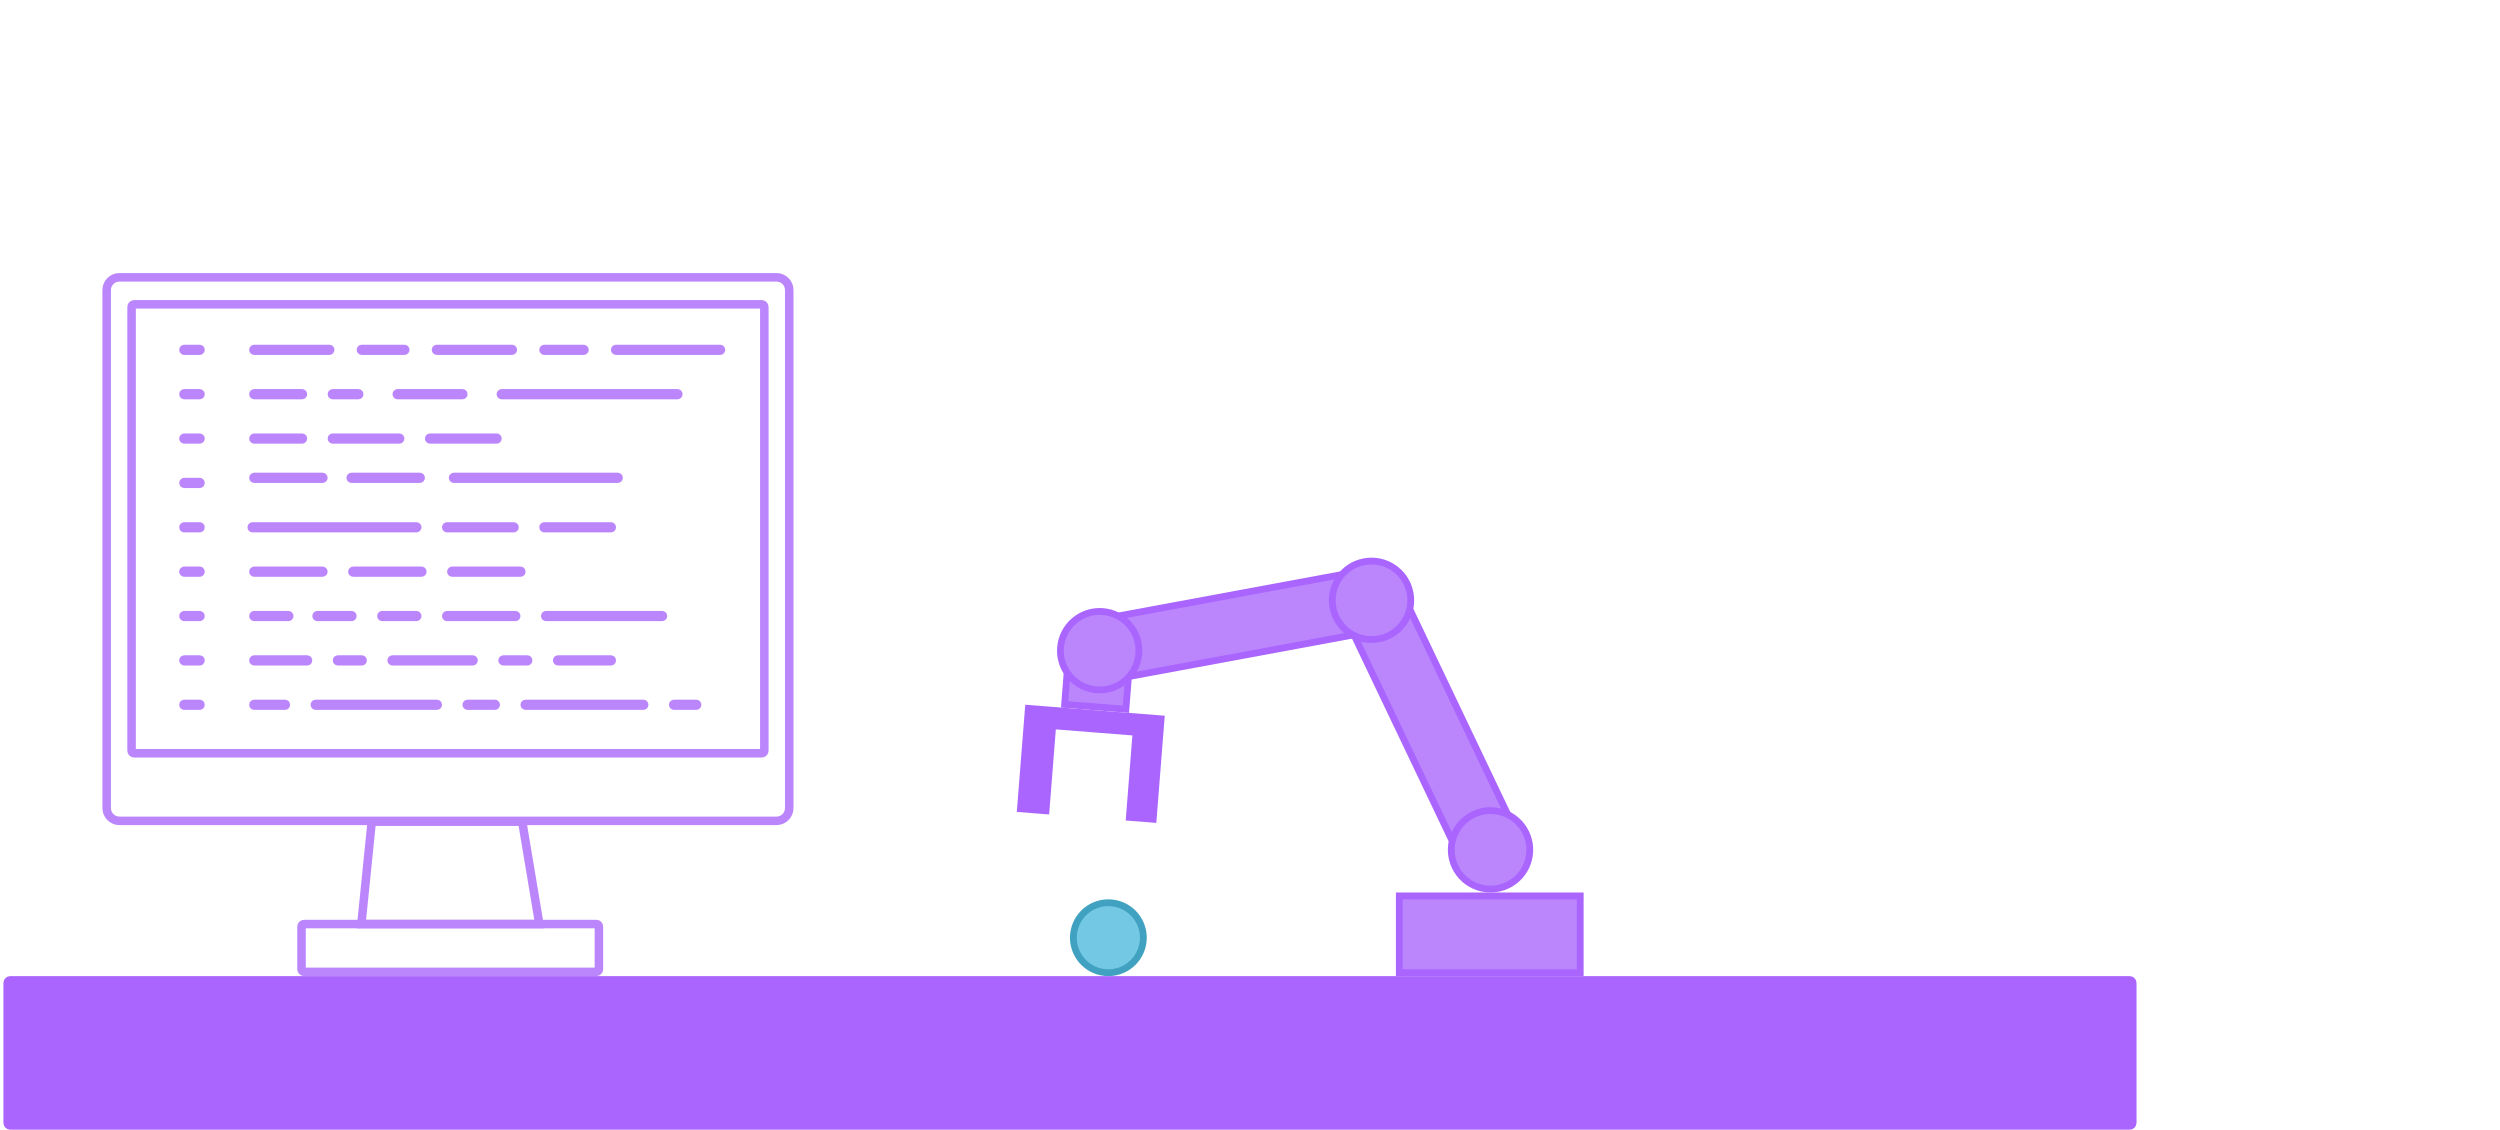 <svg width="1465" height="662" viewBox="0 0 1465 662" fill="none" xmlns="http://www.w3.org/2000/svg">
<path d="M62.5 170C62.5 165.858 65.858 162.5 70 162.5H455C459.142 162.5 462.5 165.858 462.5 170V473.526C462.5 477.668 459.142 481.026 455 481.026H70C65.858 481.026 62.5 477.668 62.5 473.526V170Z" stroke="#BB86FC" stroke-width="5"/>
<path d="M211.766 541.5L217.838 481.5H306.017L316.047 541.5H211.766Z" stroke="#BB86FC" stroke-width="5"/>
<path d="M176.697 542.987C176.697 542.159 177.368 541.487 178.197 541.487H349.459C350.287 541.487 350.959 542.159 350.959 542.987V568C350.959 568.828 350.287 569.5 349.459 569.5H178.197C177.368 569.5 176.697 568.828 176.697 568V542.987Z" stroke="#BB86FC" stroke-width="5"/>
<path d="M77.107 179.846C77.107 179.018 77.778 178.346 78.607 178.346H446.393C447.222 178.346 447.893 179.018 447.893 179.846V439.91C447.893 440.739 447.222 441.41 446.393 441.41H78.607C77.778 441.41 77.107 440.739 77.107 439.91V179.846Z" stroke="#BB86FC" stroke-width="5"/>
<path d="M107 205C107 204.448 107.448 204 108 204H117C117.552 204 118 204.448 118 205C118 205.552 117.552 206 117 206H108C107.448 206 107 205.552 107 205Z" fill="#BB86FC" stroke="#BB86FC" stroke-width="4"/>
<path d="M107 231C107 230.448 107.448 230 108 230H117C117.552 230 118 230.448 118 231C118 231.552 117.552 232 117 232H108C107.448 232 107 231.552 107 231Z" fill="#BB86FC" stroke="#BB86FC" stroke-width="4"/>
<path d="M107 257C107 256.448 107.448 256 108 256H117C117.552 256 118 256.448 118 257C118 257.552 117.552 258 117 258H108C107.448 258 107 257.552 107 257Z" fill="#BB86FC" stroke="#BB86FC" stroke-width="4"/>
<path d="M107 283C107 282.448 107.448 282 108 282H117C117.552 282 118 282.448 118 283C118 283.552 117.552 284 117 284H108C107.448 284 107 283.552 107 283Z" fill="#BB86FC" stroke="#BB86FC" stroke-width="4"/>
<path d="M107 309C107 308.448 107.448 308 108 308H117C117.552 308 118 308.448 118 309C118 309.552 117.552 310 117 310H108C107.448 310 107 309.552 107 309Z" fill="#BB86FC" stroke="#BB86FC" stroke-width="4"/>
<path d="M107 335C107 334.448 107.448 334 108 334H117C117.552 334 118 334.448 118 335C118 335.552 117.552 336 117 336H108C107.448 336 107 335.552 107 335Z" fill="#BB86FC" stroke="#BB86FC" stroke-width="4"/>
<path d="M107 361C107 360.448 107.448 360 108 360H117C117.552 360 118 360.448 118 361C118 361.552 117.552 362 117 362H108C107.448 362 107 361.552 107 361Z" fill="#BB86FC" stroke="#BB86FC" stroke-width="4"/>
<path d="M107 387C107 386.448 107.448 386 108 386H117C117.552 386 118 386.448 118 387C118 387.552 117.552 388 117 388H108C107.448 388 107 387.552 107 387Z" fill="#BB86FC" stroke="#BB86FC" stroke-width="4"/>
<path d="M107 413C107 412.448 107.448 412 108 412H117C117.552 412 118 412.448 118 413C118 413.552 117.552 414 117 414H108C107.448 414 107 413.552 107 413Z" fill="#BB86FC" stroke="#BB86FC" stroke-width="4"/>
<path d="M148 205C148 204.448 148.448 204 149 204H193C193.552 204 194 204.448 194 205C194 205.552 193.552 206 193 206H149C148.448 206 148 205.552 148 205Z" fill="#BB86FC" stroke="#BB86FC" stroke-width="4"/>
<path d="M211 205C211 204.448 211.448 204 212 204H237C237.552 204 238 204.448 238 205C238 205.552 237.552 206 237 206H212C211.448 206 211 205.552 211 205Z" fill="#BB86FC" stroke="#BB86FC" stroke-width="4"/>
<path d="M148 231C148 230.448 148.448 230 149 230H177C177.552 230 178 230.448 178 231C178 231.552 177.552 232 177 232H149C148.448 232 148 231.552 148 231Z" fill="#BB86FC" stroke="#BB86FC" stroke-width="4"/>
<path d="M148 257C148 256.448 148.448 256 149 256H177C177.552 256 178 256.448 178 257C178 257.552 177.552 258 177 258H149C148.448 258 148 257.552 148 257Z" fill="#BB86FC" stroke="#BB86FC" stroke-width="4"/>
<path d="M194 257C194 256.448 194.448 256 195 256H234C234.552 256 235 256.448 235 257C235 257.552 234.552 258 234 258H195C194.448 258 194 257.552 194 257Z" fill="#BB86FC" stroke="#BB86FC" stroke-width="4"/>
<path d="M251 257C251 256.448 251.448 256 252 256H291C291.552 256 292 256.448 292 257C292 257.552 291.552 258 291 258H252C251.448 258 251 257.552 251 257Z" fill="#BB86FC" stroke="#BB86FC" stroke-width="4"/>
<path d="M148 280C148 279.448 148.448 279 149 279H189C189.552 279 190 279.448 190 280C190 280.552 189.552 281 189 281H149C148.448 281 148 280.552 148 280Z" fill="#BB86FC" stroke="#BB86FC" stroke-width="4"/>
<path d="M205 280C205 279.448 205.448 279 206 279H246C246.552 279 247 279.448 247 280C247 280.552 246.552 281 246 281H206C205.448 281 205 280.552 205 280Z" fill="#BB86FC" stroke="#BB86FC" stroke-width="4"/>
<path d="M265 280C265 279.448 265.448 279 266 279H362C362.552 279 363 279.448 363 280C363 280.552 362.552 281 362 281H266C265.448 281 265 280.552 265 280Z" fill="#BB86FC" stroke="#BB86FC" stroke-width="4"/>
<path d="M147 309C147 308.448 147.448 308 148 308H244C244.552 308 245 308.448 245 309C245 309.552 244.552 310 244 310H148C147.448 310 147 309.552 147 309Z" fill="#BB86FC" stroke="#BB86FC" stroke-width="4"/>
<path d="M148 335C148 334.448 148.448 334 149 334H189C189.552 334 190 334.448 190 335C190 335.552 189.552 336 189 336H149C148.448 336 148 335.552 148 335Z" fill="#BB86FC" stroke="#BB86FC" stroke-width="4"/>
<path d="M261 361C261 360.448 261.448 360 262 360H302C302.552 360 303 360.448 303 361C303 361.552 302.552 362 302 362H262C261.448 362 261 361.552 261 361Z" fill="#BB86FC" stroke="#BB86FC" stroke-width="4"/>
<path d="M319 361C319 360.448 319.448 360 320 360H388C388.552 360 389 360.448 389 361C389 361.552 388.552 362 388 362H320C319.448 362 319 361.552 319 361Z" fill="#BB86FC" stroke="#BB86FC" stroke-width="4"/>
<path d="M148 361C148 360.448 148.448 360 149 360H169C169.552 360 170 360.448 170 361C170 361.552 169.552 362 169 362H149C148.448 362 148 361.552 148 361Z" fill="#BB86FC" stroke="#BB86FC" stroke-width="4"/>
<path d="M148 387C148 386.448 148.448 386 149 386H180C180.552 386 181 386.448 181 387C181 387.552 180.552 388 180 388H149C148.448 388 148 387.552 148 387Z" fill="#BB86FC" stroke="#BB86FC" stroke-width="4"/>
<path d="M148 413C148 412.448 148.448 412 149 412H167C167.552 412 168 412.448 168 413C168 413.552 167.552 414 167 414H149C148.448 414 148 413.552 148 413Z" fill="#BB86FC" stroke="#BB86FC" stroke-width="4"/>
<path d="M184 413C184 412.448 184.448 412 185 412H256C256.552 412 257 412.448 257 413C257 413.552 256.552 414 256 414H185C184.448 414 184 413.552 184 413Z" fill="#BB86FC" stroke="#BB86FC" stroke-width="4"/>
<path d="M273 413C273 412.448 273.448 412 274 412H290C290.552 412 291 412.448 291 413C291 413.552 290.552 414 290 414H274C273.448 414 273 413.552 273 413Z" fill="#BB86FC" stroke="#BB86FC" stroke-width="4"/>
<path d="M307 413C307 412.448 307.448 412 308 412H377C377.552 412 378 412.448 378 413C378 413.552 377.552 414 377 414H308C307.448 414 307 413.552 307 413Z" fill="#BB86FC" stroke="#BB86FC" stroke-width="4"/>
<path d="M394 413C394 412.448 394.448 412 395 412H408C408.552 412 409 412.448 409 413C409 413.552 408.552 414 408 414H395C394.448 414 394 413.552 394 413Z" fill="#BB86FC" stroke="#BB86FC" stroke-width="4"/>
<path d="M197 387C197 386.448 197.448 386 198 386H212C212.552 386 213 386.448 213 387C213 387.552 212.552 388 212 388H198C197.448 388 197 387.552 197 387Z" fill="#BB86FC" stroke="#BB86FC" stroke-width="4"/>
<path d="M229 387C229 386.448 229.448 386 230 386H277C277.552 386 278 386.448 278 387C278 387.552 277.552 388 277 388H230C229.448 388 229 387.552 229 387Z" fill="#BB86FC" stroke="#BB86FC" stroke-width="4"/>
<path d="M294 387C294 386.448 294.448 386 295 386H309C309.552 386 310 386.448 310 387C310 387.552 309.552 388 309 388H295C294.448 388 294 387.552 294 387Z" fill="#BB86FC" stroke="#BB86FC" stroke-width="4"/>
<path d="M326 387C326 386.448 326.448 386 327 386H358C358.552 386 359 386.448 359 387C359 387.552 358.552 388 358 388H327C326.448 388 326 387.552 326 387Z" fill="#BB86FC" stroke="#BB86FC" stroke-width="4"/>
<path d="M185 361C185 360.448 185.448 360 186 360H206C206.552 360 207 360.448 207 361C207 361.552 206.552 362 206 362H186C185.448 362 185 361.552 185 361Z" fill="#BB86FC" stroke="#BB86FC" stroke-width="4"/>
<path d="M223 361C223 360.448 223.448 360 224 360H244C244.552 360 245 360.448 245 361C245 361.552 244.552 362 244 362H224C223.448 362 223 361.552 223 361Z" fill="#BB86FC" stroke="#BB86FC" stroke-width="4"/>
<path d="M206 335C206 334.448 206.448 334 207 334H247C247.552 334 248 334.448 248 335C248 335.552 247.552 336 247 336H207C206.448 336 206 335.552 206 335Z" fill="#BB86FC" stroke="#BB86FC" stroke-width="4"/>
<path d="M264 335C264 334.448 264.448 334 265 334H305C305.552 334 306 334.448 306 335C306 335.552 305.552 336 305 336H265C264.448 336 264 335.552 264 335Z" fill="#BB86FC" stroke="#BB86FC" stroke-width="4"/>
<path d="M261 309C261 308.448 261.448 308 262 308H301C301.552 308 302 308.448 302 309C302 309.552 301.552 310 301 310H262C261.448 310 261 309.552 261 309Z" fill="#BB86FC" stroke="#BB86FC" stroke-width="4"/>
<path d="M318 309C318 308.448 318.448 308 319 308H358C358.552 308 359 308.448 359 309C359 309.552 358.552 310 358 310H319C318.448 310 318 309.552 318 309Z" fill="#BB86FC" stroke="#BB86FC" stroke-width="4"/>
<path d="M194 231C194 230.448 194.448 230 195 230H210C210.552 230 211 230.448 211 231C211 231.552 210.552 232 210 232H195C194.448 232 194 231.552 194 231Z" fill="#BB86FC" stroke="#BB86FC" stroke-width="4"/>
<path d="M232 231C232 230.448 232.448 230 233 230H271C271.552 230 272 230.448 272 231C272 231.552 271.552 232 271 232H233C232.448 232 232 231.552 232 231Z" fill="#BB86FC" stroke="#BB86FC" stroke-width="4"/>
<path d="M293 231C293 230.448 293.448 230 294 230H397C397.552 230 398 230.448 398 231C398 231.552 397.552 232 397 232H294C293.448 232 293 231.552 293 231Z" fill="#BB86FC" stroke="#BB86FC" stroke-width="4"/>
<path d="M255 205C255 204.448 255.448 204 256 204H300C300.552 204 301 204.448 301 205C301 205.552 300.552 206 300 206H256C255.448 206 255 205.552 255 205Z" fill="#BB86FC" stroke="#BB86FC" stroke-width="4"/>
<path d="M318 205C318 204.448 318.448 204 319 204H342C342.552 204 343 204.448 343 205C343 205.552 342.552 206 342 206H319C318.448 206 318 205.552 318 205Z" fill="#BB86FC" stroke="#BB86FC" stroke-width="4"/>
<path d="M360 205C360 204.448 360.448 204 361 204H422C422.552 204 423 204.448 423 205C423 205.552 422.552 206 422 206H361C360.448 206 360 205.552 360 205Z" fill="#BB86FC" stroke="#BB86FC" stroke-width="4"/>
<rect x="820" y="525" width="106" height="45" fill="#BB86FC" stroke="#AA65FF" stroke-width="4"/>
<path d="M4.5 576C4.5 575.172 5.172 574.5 6 574.5H1248C1248.83 574.5 1249.5 575.172 1249.5 576V658C1249.5 658.828 1248.83 659.5 1248 659.5H6C5.172 659.5 4.5 658.828 4.5 658V576Z" fill="#AA65FF" stroke="#AA65FF" stroke-width="5"/>
<rect x="788.316" y="361.336" width="36" height="158" transform="rotate(-25.5 788.316 361.336)" fill="#BB86FC" stroke="#AA65FF" stroke-width="4"/>
<circle cx="873.444" cy="498" r="23" transform="rotate(-25.5 873.444 498)" fill="#BB86FC" stroke="#AA65FF" stroke-width="4"/>
<rect x="649.661" y="398.638" width="36" height="158" transform="rotate(-100.5 649.661 398.638)" fill="#BB86FC" stroke="#AA65FF" stroke-width="4"/>
<circle cx="803.701" cy="351.781" r="23" transform="rotate(-100.5 803.701 351.781)" fill="#BB86FC" stroke="#AA65FF" stroke-width="4"/>
<rect x="659.77" y="415.614" width="36" height="31" transform="rotate(-175.5 659.77 415.614)" fill="#BB86FC" stroke="#AA65FF" stroke-width="4"/>
<path d="M616.723 427.272L612.957 475.124L598.003 473.948L602.632 415.129L680.392 421.249L675.763 480.067L661.806 478.969L665.572 431.117L665.729 429.123L663.735 428.966L618.874 425.435L616.88 425.279L616.723 427.272Z" fill="#AA65FF" stroke="#AA65FF" stroke-width="4"/>
<circle cx="644.415" cy="381.303" r="23" transform="rotate(-175.5 644.415 381.303)" fill="#BB86FC" stroke="#AA65FF" stroke-width="4"/>
<circle cx="649.5" cy="549.5" r="20.5" fill="#73C9E4" stroke="#41A1C1" stroke-width="4"/>
</svg>
